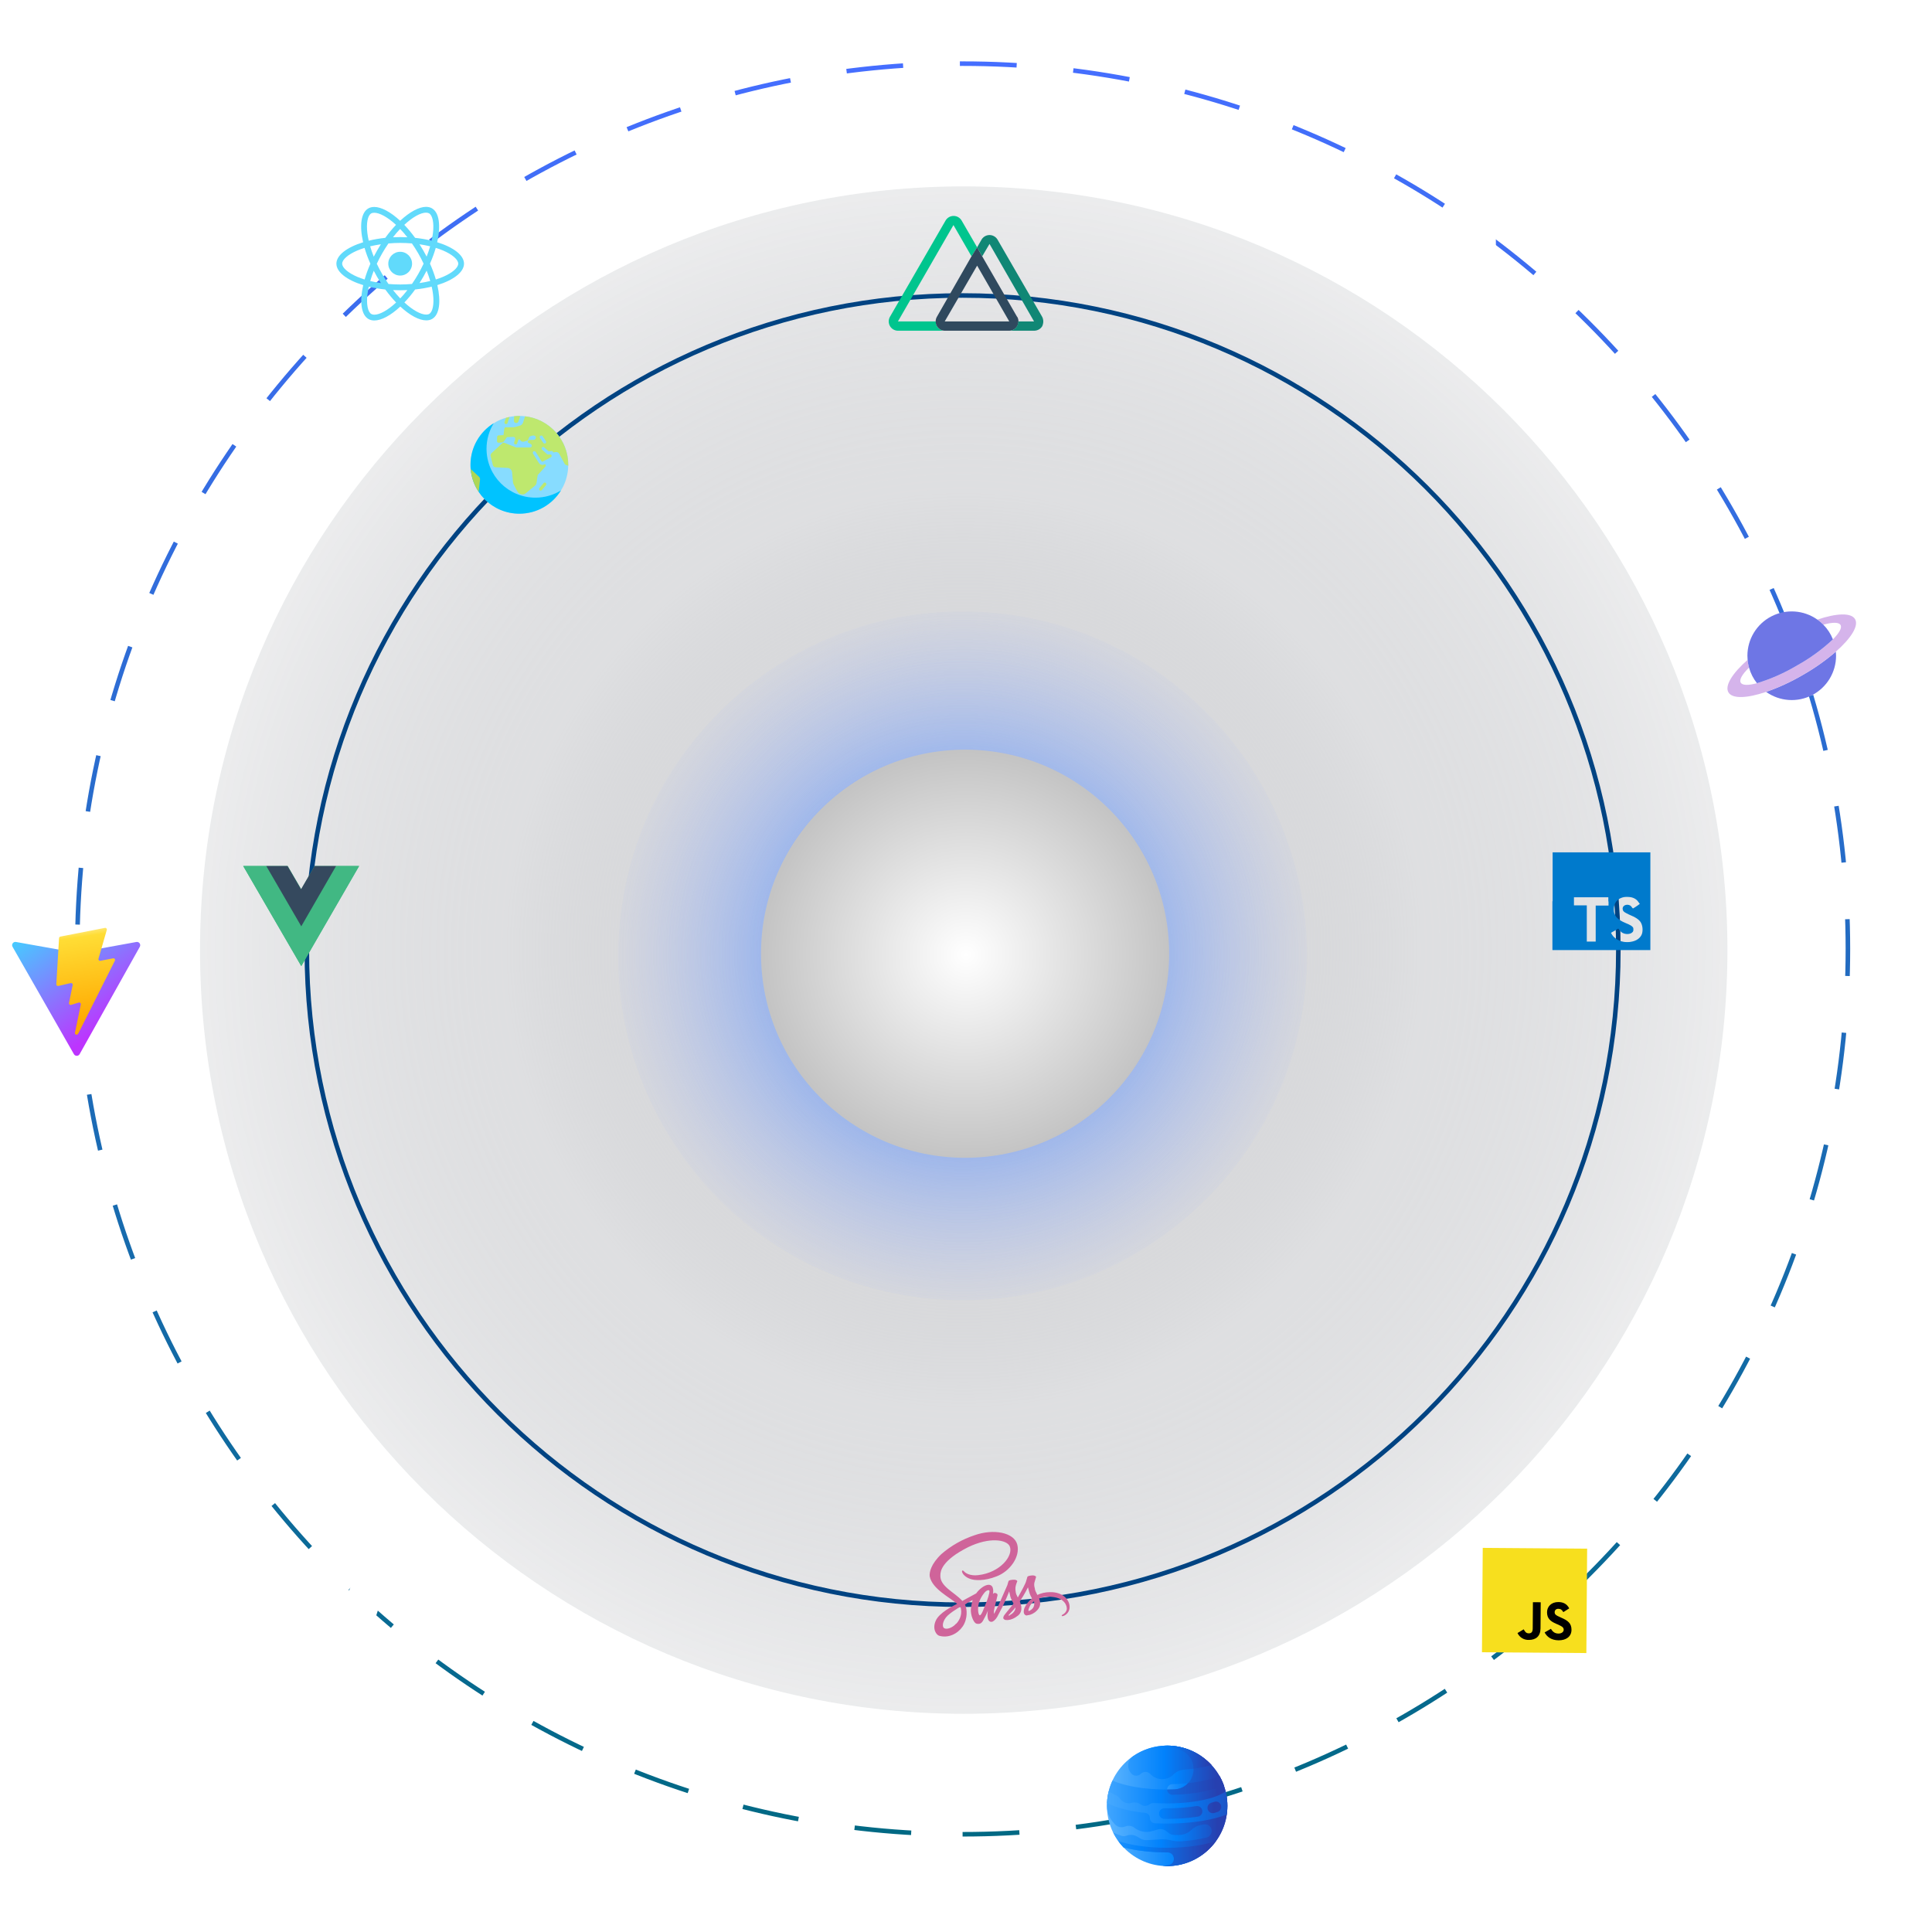 <svg width="850" height="850" viewBox="0 0 850 850" fill="none" xmlns="http://www.w3.org/2000/svg">
<g id="solar-system">
<g id="sun">
<g id="sun-effect" filter="url(#filter0_f_315_2)">
<path d="M424 754C609.568 754 760 603.568 760 418C760 232.432 609.568 82 424 82C238.432 82 88 232.432 88 418C88 603.568 238.432 754 424 754Z" fill="url(#paint0_radial_315_2)"/>
</g>
<g id="sun-outer" filter="url(#filter1_f_315_2)">
<path d="M423.5 572C507.171 572 575 504.171 575 420.5C575 336.829 507.171 269 423.5 269C339.829 269 272 336.829 272 420.5C272 504.171 339.829 572 423.5 572Z" fill="url(#paint1_radial_315_2)"/>
</g>
<path id="sun_2" d="M424.598 509.375C474.181 509.375 514.375 469.181 514.375 419.599C514.375 370.016 474.181 329.822 424.598 329.822C375.016 329.822 334.821 370.016 334.821 419.599C334.821 469.181 375.016 509.375 424.598 509.375Z" fill="url(#paint2_radial_315_2)"/>
</g>
<g id="outer-ring">
<path id="outer-ring_2" d="M423.5 807C638.615 807 813 632.615 813 417.5C813 202.385 638.615 28 423.5 28C208.385 28 34 202.385 34 417.5C34 632.615 208.385 807 423.5 807Z" stroke="url(#paint3_linear_315_2)" stroke-width="2" stroke-dasharray="25 25"/>
<g id="neptune">
<g id="Group">
<path id="Vector" d="M513.5 821C528.136 821 540 809.136 540 794.5C540 779.864 528.136 768 513.5 768C498.864 768 487 779.864 487 794.5C487 809.136 498.864 821 513.5 821Z" fill="url(#paint4_linear_315_2)"/>
</g>
<g id="Group_2">
<path id="Vector_2" d="M516.318 780.666C517.51 779.475 519.087 778.743 520.767 778.608C525.381 778.236 529.555 777.52 532.993 776.55C528.15 771.294 521.21 768 513.5 768C507.97 768 502.835 769.695 498.587 772.593C495.951 774.391 495.604 778.147 497.861 780.404C498.984 781.527 500.805 781.527 501.928 780.404C503.046 779.286 504.856 779.28 505.982 780.39C506.084 780.491 506.188 780.594 506.293 780.698C509.076 783.445 513.553 783.431 516.318 780.666Z" fill="url(#paint5_linear_315_2)"/>
<path id="Vector_3" d="M513.5 787.303C513.5 788.619 514.586 789.673 515.902 789.64C523.033 789.463 529.687 788.497 534.846 786.875C536.021 786.506 537.253 786.058 538.438 785.52C537.906 784.043 537.248 782.626 536.474 781.284C535.641 781.656 534.642 782.038 533.444 782.414C528.685 783.909 522.48 784.801 515.776 784.966C514.509 784.997 513.5 786.036 513.5 787.303Z" fill="url(#paint6_linear_315_2)"/>
</g>
<path id="Vector_4" d="M513.5 768C512.8 768 512.107 768.028 511.421 768.081C514.325 768.306 517.099 769 519.665 770.087C528.503 773.829 526.031 786.985 516.437 787.286C515.471 787.316 514.491 787.332 513.5 787.332C503.522 787.332 494.716 785.759 489.45 783.359C487.879 786.746 487 790.52 487 794.5V794.548C487.005 797.244 488.025 799.84 489.826 801.847L490.517 802.616C491.66 803.89 493.481 804.25 495.058 803.585C496.393 803.022 497.928 803.225 499.07 804.114C501.244 805.805 504.065 806.421 506.711 805.659L509.314 804.909C510.857 804.465 512.511 804.903 513.65 806.035C514.473 806.853 515.587 807.312 516.748 807.312H518.746C520.79 807.312 522.735 806.481 524.187 805.043C525.29 803.951 526.698 803.22 528.226 802.946C528.731 802.856 529.222 802.764 529.588 802.688C532.006 802.185 533.925 804.715 532.768 806.897C532.753 806.925 532.738 806.953 532.723 806.981C532.329 807.717 531.642 808.252 530.832 808.451C527.627 809.235 523.942 809.786 519.995 810.073C518.376 810.191 516.748 810.048 515.172 809.663C513.65 809.29 512.081 809.148 510.518 809.242L504.757 809.585C503.649 809.651 502.547 809.381 501.595 808.809C501.204 808.574 500.772 808.315 500.347 808.059C498.878 807.176 497.081 807.028 495.487 807.659C494.874 807.902 494.195 807.926 493.565 807.729L493.555 807.726C491.946 807.22 490.694 806.705 489.725 806.214C490.927 808.649 492.49 810.872 494.347 812.814C499.757 814.218 506.456 814.982 513.5 814.982C513.549 814.982 513.598 814.982 513.647 814.982C517.079 814.977 517.529 819.944 514.153 820.564C513.257 820.728 512.346 820.847 511.421 820.919C512.107 820.972 512.8 821 513.5 821C528.136 821 540 809.136 540 794.5C540 779.864 528.136 768 513.5 768V768Z" fill="url(#paint7_linear_315_2)"/>
<path id="Vector_5" d="M535.005 809.986C529.668 811.811 522.01 812.955 513.5 812.955C504.991 812.955 497.333 811.811 491.996 809.986C492.715 810.983 493.5 811.928 494.347 812.814C499.758 814.218 506.456 814.982 513.5 814.982C513.549 814.982 513.598 814.982 513.647 814.982C517.064 814.977 517.548 819.936 514.188 820.557C513.281 820.725 512.358 820.846 511.421 820.919C512.107 820.972 512.8 821 513.5 821C522.354 821 530.193 816.657 535.005 809.986Z" fill="url(#paint8_linear_315_2)"/>
<path id="Vector_6" d="M540 794.5C540 795.795 539.905 797.067 539.726 798.312C538.884 798.642 538.039 798.936 537.219 799.195C530.847 801.198 522.423 802.3 513.5 802.3C511.665 802.3 509.851 802.254 508.073 802.161C506.861 802.099 505.914 801.094 505.914 799.881C505.914 798.715 505.036 797.735 503.877 797.611C499.521 797.149 495.519 796.371 492.153 795.313C490.462 794.781 488.651 794.085 487.033 793.196C487.118 791.454 487.37 789.756 487.775 788.119C488.293 788.537 489.891 789.328 490.966 789.84C491.65 790.165 492.244 790.653 492.697 791.261L492.879 791.505C494.05 793.075 496.076 793.745 497.952 793.184C499.179 792.816 500.506 793.006 501.58 793.703L502.046 794.005C503.163 794.729 504.613 794.679 505.677 793.88C506.284 793.426 507.032 793.205 507.788 793.253C509.645 793.37 511.557 793.431 513.5 793.431C521.068 793.431 528.151 792.515 533.445 790.851C536.471 789.9 538.236 788.917 539.225 788.119C539.629 789.756 539.884 791.453 539.968 793.195C539.989 793.627 540 794.063 540 794.5Z" fill="url(#paint9_linear_315_2)"/>
<g id="Group_3">
<path id="Vector_7" d="M526.284 794.615C522.382 795.235 518.028 795.563 513.5 795.563C513.097 795.563 512.696 795.561 512.296 795.555C510.995 795.539 509.933 796.59 509.933 797.891V797.894C509.933 799.175 510.963 800.215 512.243 800.231C512.661 800.237 513.08 800.24 513.5 800.24C518.258 800.24 522.859 799.891 527.011 799.232C528.148 799.051 528.985 798.073 528.985 796.923C528.985 795.487 527.702 794.389 526.284 794.615Z" fill="url(#paint10_linear_315_2)"/>
<path id="Vector_8" d="M534.217 792.73C533.969 792.815 533.712 792.899 533.445 792.983C533.267 793.039 533.087 793.094 532.905 793.148C531.914 793.443 531.234 794.354 531.234 795.387V795.39C531.234 796.952 532.739 798.076 534.237 797.631C534.442 797.569 534.646 797.507 534.847 797.444C535.137 797.353 535.43 797.257 535.726 797.156C536.668 796.835 537.298 795.944 537.298 794.948V794.945C537.298 793.348 535.729 792.216 534.217 792.73Z" fill="url(#paint11_linear_315_2)"/>
</g>
<path id="Vector_9" d="M533.445 782.414C530.381 783.377 526.718 784.089 522.709 784.518C521.232 786.118 519.111 787.202 516.436 787.286C515.471 787.317 514.492 787.332 513.501 787.332C513.517 788.634 514.596 789.673 515.902 789.64C523.033 789.463 529.687 788.497 534.847 786.876C536.022 786.506 537.253 786.058 538.439 785.52C537.907 784.043 537.248 782.626 536.474 781.284C535.641 781.656 534.642 782.038 533.445 782.414Z" fill="url(#paint12_linear_315_2)"/>
<path id="Vector_10" d="M511.423 768.081C514.326 768.307 517.098 769 519.663 770.086C523.378 771.659 525.094 774.893 525.124 778.138C528.021 777.742 530.675 777.204 532.993 776.55C528.15 771.294 521.21 768 513.5 768C512.801 768 512.108 768.028 511.423 768.081Z" fill="url(#paint13_linear_315_2)"/>
</g>
<g id="saturn">
<path id="Vector_11" d="M777.021 304.403C782.967 308.624 790.772 309.172 797.25 305.825C803.729 302.476 807.796 295.792 807.792 288.5C807.792 287.886 807.763 287.291 807.705 286.696C803.202 290.575 798.333 294.007 793.167 296.944C788.04 299.95 782.633 302.448 777.021 304.403Z" fill="#6E76E5"/>
<path id="Vector_12" d="M777.021 304.403C782.633 302.448 788.041 299.95 793.167 296.944C798.334 294.007 803.203 290.575 807.705 286.696C814.374 280.826 817.855 275.357 816.158 272.412C814.462 269.468 807.988 269.75 799.564 272.597C800.51 273.259 801.392 274.01 802.196 274.84C806.204 273.719 809.011 273.679 809.762 274.976C810.484 276.234 809.168 278.516 806.408 281.294C801.671 285.733 796.405 289.571 790.73 292.722C785.163 296.06 779.206 298.699 772.994 300.581C769.211 301.595 766.568 301.585 765.847 300.327C765.096 299.03 766.539 296.622 769.504 293.716C769.191 292.601 768.982 291.458 768.879 290.304C762.21 296.174 758.73 301.643 760.426 304.588C762.123 307.532 768.597 307.25 777.021 304.403Z" fill="#D5B4EB"/>
<path id="Vector_13" d="M772.994 300.581C779.206 298.699 785.163 296.06 790.73 292.722C796.405 289.571 801.671 285.733 806.408 281.295C805.456 278.88 804.023 276.684 802.196 274.84C801.392 274.01 800.511 273.259 799.564 272.597C793.617 268.376 785.812 267.827 779.334 271.175C772.855 274.524 768.788 281.208 768.792 288.5C768.792 289.114 768.821 289.709 768.88 290.304C768.982 291.458 769.191 292.601 769.504 293.717C770.191 296.217 771.378 298.553 772.994 300.581Z" fill="#6E76E5"/>
</g>
<path id="HTML + CSS" d="M658.126 110H654.903V103.297H648.619V110H645.396V94.359H648.619V100.697H654.903V94.359H658.126V110ZM672.402 96.97H667.611V110H664.389V96.97H659.662V94.359H672.402V96.97ZM678.461 94.359L682.479 105.703L686.475 94.359H690.707V110H687.474V105.725L687.796 98.345L683.574 110H681.361L677.15 98.356L677.473 105.725V110H674.25V94.359H678.461ZM696.744 107.411H703.587V110H693.521V94.359H696.744V107.411ZM651.455 127.245H655.333V130.049H651.455V134.432H648.501V130.049H644.612V127.245H648.501V123.045H651.455V127.245ZM675.163 130.79C675.041 132.473 674.418 133.798 673.294 134.765C672.177 135.731 670.701 136.215 668.868 136.215C666.863 136.215 665.284 135.542 664.131 134.195C662.985 132.842 662.412 130.987 662.412 128.631V127.675C662.412 126.171 662.677 124.846 663.207 123.7C663.737 122.554 664.493 121.677 665.474 121.068C666.462 120.452 667.608 120.145 668.911 120.145C670.716 120.145 672.17 120.628 673.272 121.595C674.375 122.562 675.013 123.919 675.185 125.666H671.962C671.883 124.656 671.6 123.926 671.113 123.475C670.633 123.016 669.899 122.787 668.911 122.787C667.837 122.787 667.031 123.174 666.494 123.947C665.964 124.714 665.692 125.906 665.678 127.524V128.706C665.678 130.396 665.932 131.632 666.44 132.412C666.956 133.193 667.765 133.583 668.868 133.583C669.864 133.583 670.605 133.357 671.092 132.906C671.586 132.448 671.869 131.743 671.94 130.79H675.163ZM685.39 131.896C685.39 131.288 685.175 130.822 684.745 130.5C684.315 130.171 683.542 129.827 682.425 129.469C681.308 129.104 680.423 128.745 679.771 128.395C677.995 127.435 677.107 126.142 677.107 124.517C677.107 123.672 677.344 122.92 677.816 122.261C678.296 121.595 678.98 121.076 679.868 120.703C680.763 120.331 681.766 120.145 682.876 120.145C683.993 120.145 684.989 120.349 685.862 120.757C686.736 121.158 687.413 121.727 687.893 122.465C688.38 123.202 688.623 124.04 688.623 124.979H685.4C685.4 124.262 685.175 123.707 684.724 123.313C684.272 122.912 683.639 122.712 682.822 122.712C682.035 122.712 681.422 122.88 680.985 123.217C680.549 123.546 680.33 123.983 680.33 124.527C680.33 125.036 680.584 125.462 681.093 125.806C681.608 126.149 682.364 126.472 683.359 126.772C685.193 127.324 686.528 128.008 687.366 128.824C688.204 129.641 688.623 130.658 688.623 131.875C688.623 133.229 688.111 134.292 687.087 135.065C686.063 135.832 684.684 136.215 682.951 136.215C681.748 136.215 680.652 135.996 679.664 135.56C678.676 135.116 677.92 134.51 677.397 133.744C676.882 132.978 676.624 132.09 676.624 131.08H679.857C679.857 132.806 680.889 133.669 682.951 133.669C683.717 133.669 684.315 133.515 684.745 133.207C685.175 132.892 685.39 132.455 685.39 131.896ZM698.925 131.896C698.925 131.288 698.71 130.822 698.28 130.5C697.851 130.171 697.077 129.827 695.96 129.469C694.843 129.104 693.958 128.745 693.307 128.395C691.531 127.435 690.643 126.142 690.643 124.517C690.643 123.672 690.879 122.92 691.352 122.261C691.831 121.595 692.515 121.076 693.403 120.703C694.299 120.331 695.301 120.145 696.411 120.145C697.528 120.145 698.524 120.349 699.397 120.757C700.271 121.158 700.948 121.727 701.428 122.465C701.915 123.202 702.158 124.04 702.158 124.979H698.936C698.936 124.262 698.71 123.707 698.259 123.313C697.808 122.912 697.174 122.712 696.357 122.712C695.57 122.712 694.957 122.88 694.521 123.217C694.084 123.546 693.865 123.983 693.865 124.527C693.865 125.036 694.119 125.462 694.628 125.806C695.144 126.149 695.899 126.472 696.895 126.772C698.728 127.324 700.063 128.008 700.901 128.824C701.739 129.641 702.158 130.658 702.158 131.875C702.158 133.229 701.646 134.292 700.622 135.065C699.598 135.832 698.219 136.215 696.486 136.215C695.283 136.215 694.188 135.996 693.199 135.56C692.211 135.116 691.455 134.51 690.933 133.744C690.417 132.978 690.159 132.09 690.159 131.08H693.393C693.393 132.806 694.424 133.669 696.486 133.669C697.253 133.669 697.851 133.515 698.28 133.207C698.71 132.892 698.925 132.455 698.925 131.896Z" fill="white"/>
<g id="js">
<path id="Rectangle 1" d="M698.278 681.347L652.348 681L652.001 726.931L697.931 727.278L698.278 681.347Z" fill="#F7DF1E"/>
<path id="Vector_8_2" d="M667.615 718.487L670.37 716.832C670.896 717.75 671.347 718.591 672.566 718.601C673.632 718.609 674.321 718.157 674.334 716.481L674.421 704.903L677.848 704.929L677.761 716.431C677.735 719.935 675.666 721.519 672.62 721.496C671.573 721.539 670.538 721.267 669.646 720.718C668.755 720.168 668.047 719.365 667.615 718.411L667.615 718.487ZM679.576 718.197L682.331 716.618C683.083 717.842 683.99 718.687 685.666 718.7C687.037 718.71 687.957 717.955 687.964 717.041C687.973 715.898 687.061 715.511 685.467 714.737L684.708 714.426C682.203 713.341 680.613 712.111 680.634 709.292C680.653 706.778 682.572 704.812 685.618 704.835C687.751 704.851 689.345 705.625 690.397 707.614L687.794 709.27C687.193 708.199 686.586 707.814 685.596 707.806C684.606 707.799 683.992 708.404 683.985 709.318C683.978 710.232 684.584 710.693 686.026 711.314L686.862 711.701C689.747 712.942 691.414 714.172 691.392 717.067C691.369 720.114 688.919 721.694 685.72 721.67C682.521 721.646 680.552 720.108 679.576 718.197Z" fill="black"/>
</g>
<g id="astro">
<path id="Vector_14" d="M159.181 742.657C155.85 739.652 154.878 733.339 156.265 728.766C158.672 731.649 162.005 732.563 165.459 733.078C170.79 733.874 176.026 733.577 180.978 731.172C181.545 730.897 182.068 730.531 182.687 730.16C183.152 731.49 183.273 732.833 183.111 734.2C182.716 737.53 181.037 740.101 178.367 742.051C177.299 742.83 176.169 743.527 175.066 744.263C171.678 746.522 170.761 749.172 172.034 753.027C172.065 753.12 172.092 753.214 172.16 753.443C170.43 752.68 169.167 751.567 168.204 750.105C167.187 748.561 166.703 746.854 166.678 745.006C166.665 744.107 166.665 743.2 166.543 742.313C166.243 740.152 165.215 739.185 163.279 739.129C161.291 739.072 159.719 740.284 159.302 742.194C159.27 742.34 159.224 742.485 159.178 742.655L159.181 742.657Z" fill="white"/>
<path id="Vector_15" d="M142.43 730.166C142.43 730.166 151.537 725.74 160.67 725.74L167.556 704.482C167.814 703.454 168.567 702.756 169.417 702.756C170.266 702.756 171.019 703.454 171.277 704.482L178.163 725.74C188.98 725.74 196.403 730.166 196.403 730.166C196.403 730.166 180.933 688.128 180.903 688.043C180.459 686.8 179.71 686 178.699 686H160.136C159.125 686 158.406 686.8 157.931 688.043C157.898 688.126 142.43 730.166 142.43 730.166Z" fill="white"/>
</g>
<g id="react">
<path id="Vector_16" d="M204.146 116.006C204.146 112.286 199.488 108.762 192.347 106.576C193.995 99.297 193.262 93.506 190.035 91.652C189.291 91.217 188.421 91.011 187.471 91.011V93.564C187.998 93.564 188.421 93.666 188.776 93.861C190.332 94.754 191.008 98.153 190.481 102.524C190.355 103.6 190.149 104.733 189.897 105.889C187.654 105.34 185.205 104.916 182.63 104.642C181.085 102.524 179.483 100.602 177.87 98.919C181.6 95.452 185.102 93.552 187.483 93.552V91C184.336 91 180.216 93.243 176.05 97.134C171.884 93.266 167.764 91.046 164.617 91.046V93.598C166.986 93.598 170.499 95.486 174.23 98.931C172.628 100.613 171.026 102.524 169.504 104.642C166.917 104.916 164.468 105.34 162.225 105.9C161.962 104.756 161.767 103.646 161.63 102.582C161.092 98.21 161.756 94.811 163.301 93.907C163.644 93.701 164.091 93.609 164.617 93.609V91.057C163.656 91.057 162.786 91.263 162.031 91.698C158.815 93.552 158.094 99.331 159.753 106.587C152.635 108.784 148 112.298 148 116.006C148 119.725 152.658 123.25 159.799 125.436C158.151 132.714 158.883 138.505 162.111 140.359C162.855 140.794 163.724 141 164.686 141C167.833 141 171.953 138.757 176.119 134.866C180.284 138.734 184.404 140.954 187.551 140.954C188.513 140.954 189.382 140.748 190.138 140.313C193.354 138.459 194.075 132.68 192.415 125.424C199.511 123.238 204.146 119.714 204.146 116.006ZM189.245 108.372C188.822 109.849 188.295 111.371 187.7 112.893C187.231 111.977 186.739 111.062 186.201 110.146C185.675 109.231 185.114 108.338 184.553 107.468C186.178 107.709 187.746 108.006 189.245 108.372ZM184.004 120.561C183.111 122.106 182.195 123.57 181.246 124.932C179.54 125.081 177.812 125.161 176.073 125.161C174.345 125.161 172.617 125.081 170.923 124.944C169.973 123.582 169.046 122.128 168.153 120.595C167.284 119.096 166.494 117.574 165.773 116.04C166.482 114.507 167.284 112.973 168.142 111.474C169.035 109.929 169.95 108.464 170.9 107.102C172.605 106.953 174.333 106.873 176.073 106.873C177.801 106.873 179.529 106.953 181.223 107.091C182.173 108.453 183.1 109.906 183.992 111.439C184.862 112.939 185.652 114.461 186.373 115.994C185.652 117.528 184.862 119.061 184.004 120.561ZM187.7 119.073C188.318 120.606 188.845 122.14 189.279 123.628C187.78 123.994 186.201 124.303 184.564 124.543C185.125 123.662 185.686 122.758 186.212 121.831C186.739 120.915 187.231 119.988 187.7 119.073ZM176.096 131.284C175.031 130.185 173.967 128.961 172.914 127.622C173.944 127.667 174.997 127.702 176.061 127.702C177.137 127.702 178.201 127.679 179.243 127.622C178.213 128.961 177.149 130.185 176.096 131.284ZM167.581 124.543C165.956 124.303 164.388 124.005 162.889 123.639C163.312 122.163 163.839 120.641 164.434 119.119C164.903 120.034 165.395 120.95 165.933 121.865C166.471 122.781 167.02 123.673 167.581 124.543ZM176.038 100.728C177.103 101.826 178.167 103.051 179.22 104.39C178.19 104.344 177.137 104.31 176.073 104.31C174.997 104.31 173.933 104.333 172.891 104.39C173.921 103.051 174.986 101.826 176.038 100.728ZM167.57 107.468C167.009 108.35 166.448 109.254 165.922 110.181C165.395 111.096 164.903 112.012 164.434 112.927C163.816 111.394 163.29 109.86 162.855 108.372C164.354 108.018 165.933 107.709 167.57 107.468ZM157.213 121.797C153.161 120.068 150.541 117.802 150.541 116.006C150.541 114.209 153.161 111.932 157.213 110.215C158.197 109.791 159.273 109.414 160.383 109.059C161.035 111.302 161.893 113.637 162.958 116.029C161.905 118.409 161.058 120.732 160.417 122.964C159.284 122.609 158.208 122.22 157.213 121.797ZM163.37 138.15C161.813 137.258 161.138 133.859 161.664 129.487C161.79 128.411 161.996 127.278 162.248 126.122C164.491 126.672 166.94 127.095 169.515 127.37C171.06 129.487 172.662 131.41 174.276 133.092C170.545 136.56 167.043 138.459 164.663 138.459C164.148 138.448 163.713 138.345 163.37 138.15ZM190.515 129.43C191.053 133.802 190.39 137.201 188.845 138.105C188.501 138.311 188.055 138.402 187.528 138.402C185.16 138.402 181.646 136.514 177.915 133.069C179.518 131.387 181.12 129.476 182.642 127.358C185.228 127.084 187.677 126.66 189.92 126.1C190.184 127.255 190.39 128.366 190.515 129.43ZM194.921 121.797C193.937 122.22 192.862 122.598 191.751 122.952C191.099 120.709 190.241 118.375 189.176 115.983C190.229 113.602 191.076 111.279 191.717 109.048C192.85 109.402 193.926 109.791 194.933 110.215C198.984 111.943 201.605 114.209 201.605 116.006C201.594 117.802 198.973 120.08 194.921 121.797Z" fill="#61DAFB"/>
<path id="Vector_17" d="M176.061 121.236C178.95 121.236 181.291 118.894 181.291 116.006C181.291 113.117 178.95 110.776 176.061 110.776C173.173 110.776 170.831 113.117 170.831 116.006C170.831 118.894 173.173 121.236 176.061 121.236Z" fill="#61DAFB"/>
</g>
<g id="vite">
<path id="Vector_18" d="M61.509 416.546L35.031 463.781C34.485 464.756 33.08 464.762 32.525 463.792L5.523 416.55C4.918 415.493 5.825 414.212 7.026 414.426L33.532 419.152C33.701 419.183 33.874 419.182 34.043 419.152L59.995 414.433C61.192 414.215 62.103 415.486 61.509 416.546Z" fill="url(#paint14_linear_315_2)"/>
<path id="Vector_19" d="M46.158 408.226L26.564 412.056C26.242 412.119 26.003 412.392 25.984 412.718L24.779 433.028C24.75 433.506 25.191 433.877 25.659 433.77L31.114 432.513C31.624 432.396 32.086 432.845 31.981 433.357L30.36 441.275C30.251 441.808 30.752 442.263 31.274 442.105L34.643 441.084C35.166 440.926 35.668 441.383 35.557 441.916L32.981 454.353C32.82 455.131 33.858 455.556 34.29 454.889L34.579 454.443L50.546 422.654C50.813 422.122 50.352 421.515 49.766 421.628L44.151 422.709C43.623 422.81 43.174 422.32 43.323 421.805L46.988 409.129C47.137 408.613 46.687 408.123 46.158 408.226Z" fill="url(#paint15_linear_315_2)"/>
</g>
</g>
<g id="inner-ring">
<path id="inner-ring_2" d="M423.5 706C582.834 706 712 577.058 712 418C712 258.942 582.834 130 423.5 130C264.166 130 135 258.942 135 418C135 577.058 264.166 706 423.5 706Z" stroke="#004382" stroke-width="2"/>
<g id="earth">
<path id="Vector_20" d="M228.5 226C240.374 226 250 216.374 250 204.5C250 192.626 240.374 183 228.5 183C216.626 183 207 192.626 207 204.5C207 216.374 216.626 226 228.5 226Z" fill="#87DCFF"/>
<path id="Vector_21" d="M231.004 183.15L230.116 185.915C229.901 186.584 229.363 187.1 228.685 187.286L226.459 187.896C226.279 187.946 226.094 187.97 225.908 187.97H222.577C222.229 187.97 221.935 188.228 221.889 188.572L221.507 191.438L219.379 191.55C219.021 191.568 218.736 191.857 218.722 192.215L218.649 194.064C218.632 194.481 218.984 194.818 219.399 194.783L220.817 194.665C221.181 194.634 221.514 194.446 221.727 194.148L223.039 192.32L225.843 192.219C226.443 192.198 226.867 192.802 226.649 193.361C226.16 194.616 226.16 194.723 226.16 194.834C226.16 195.217 226.47 195.527 226.853 195.527C227.196 195.527 227.481 195.278 227.537 194.952C227.584 194.792 227.796 194.238 228.073 193.534C228.189 193.24 228.588 193.197 228.762 193.461L228.941 193.732C229.273 194.234 229.89 194.465 230.469 194.304L231.708 193.96C232.053 193.865 232.332 193.61 232.458 193.275L232.696 192.644C232.863 192.199 233.247 191.871 233.713 191.775L234.513 191.61C235.058 191.497 235.636 191.827 235.73 192.375C235.827 192.935 235.434 193.443 234.887 193.506L232.958 193.558C232.565 193.568 232.25 193.884 232.24 194.277L232.236 194.462C232.233 194.61 232.314 194.748 232.447 194.815L233.556 195.381C233.979 195.597 234.116 196.134 233.85 196.526C233.703 196.742 233.459 196.871 233.198 196.871H227.345C227.192 196.871 227.04 196.842 226.898 196.786L221.986 194.851C221.623 194.708 221.209 194.785 220.922 195.051L216.271 199.35C215.9 199.692 215.745 200.21 215.865 200.7L216.811 204.542C216.957 205.135 217.474 205.563 218.084 205.596L223.324 205.877C224.355 205.933 225.19 206.736 225.284 207.764L225.682 212.08C225.712 212.403 225.797 212.714 225.937 213.006C226.378 213.928 227.408 216.022 227.98 216.745C228.717 217.677 230.533 217.714 231.145 217.157L235.405 213.671C235.761 213.346 235.994 212.909 236.064 212.432L236.563 209.008L239.946 205.279C240.276 204.916 240.128 204.359 239.708 204.179L239.648 204.22C239.391 204.392 239.095 204.496 238.789 204.523C238.735 204.528 238.681 204.531 238.626 204.531C237.999 204.531 237.417 204.212 237.08 203.674L234.496 199.573C234.293 199.248 234.39 198.82 234.714 198.616C235.04 198.413 235.466 198.51 235.671 198.833L238.254 202.935C238.343 203.078 238.5 203.155 238.668 203.141C238.742 203.135 238.814 203.109 238.876 203.068L242.368 201.154C242.732 200.955 242.828 200.475 242.57 200.151C242.426 199.97 242.199 199.877 241.97 199.903L241.237 199.987C241.04 200.01 240.842 199.947 240.695 199.815L238.498 197.85C238.213 197.595 238.189 197.157 238.444 196.871C238.699 196.585 239.137 196.562 239.424 196.817L241.388 198.574L242.581 198.436C242.828 198.406 243.074 198.514 243.221 198.716L243.45 199.03L244.613 198.891C245.179 198.823 245.728 199.107 245.999 199.608L248.348 203.951C248.518 204.266 248.804 204.503 249.145 204.612L249.99 204.909C249.992 204.773 250 204.637 250 204.5C250 193.473 241.698 184.391 231.004 183.15ZM239.985 195.018C239.867 195.099 239.731 195.137 239.598 195.137C239.375 195.137 239.156 195.03 239.023 194.832L237.578 192.693C237.363 192.376 237.447 191.945 237.764 191.731C238.081 191.516 238.513 191.6 238.727 191.917L240.171 194.055C240.386 194.372 240.303 194.804 239.985 195.018Z" fill="#BEE86E"/>
<path id="Vector_22" d="M235.551 218.949C223.677 218.949 214.051 209.323 214.051 197.449C214.051 193.319 215.218 189.462 217.237 186.186C211.096 189.971 207 196.756 207 204.5C207 216.374 216.626 226 228.5 226C236.244 226 243.029 221.904 246.814 215.763C243.538 217.782 239.681 218.949 235.551 218.949Z" fill="#00C3FF"/>
<g id="Group_4">
<path id="Vector_23" d="M237.862 215.857C237.705 215.857 237.546 215.803 237.416 215.694C237.123 215.448 237.085 215.01 237.332 214.717L239.152 212.55C239.398 212.257 239.836 212.219 240.13 212.465C240.423 212.712 240.461 213.149 240.214 213.442L238.394 215.61C238.257 215.773 238.06 215.857 237.862 215.857Z" fill="#BEE86E"/>
<path id="Vector_24" d="M222.585 183.831L221.968 185.669C221.846 186.032 222.042 186.426 222.405 186.548C222.478 186.572 222.552 186.584 222.626 186.584C222.915 186.584 223.186 186.401 223.283 186.111L224.182 183.434C223.641 183.544 223.11 183.681 222.585 183.831Z" fill="#BEE86E"/>
</g>
<path id="Vector_25" d="M210.601 216.41L211.201 210.958C211.249 210.53 211.095 210.104 210.785 209.805L207.084 206.344C207.399 210.047 208.648 213.481 210.601 216.41Z" fill="#AFD755"/>
<path id="Vector_26" d="M228.5 183C227.722 183 226.955 183.044 226.198 183.124L226.126 184.751C225.944 185.297 226.238 185.886 226.784 186.067C226.893 186.104 227.004 186.121 227.113 186.121C227.548 186.121 227.955 185.845 228.1 185.41L228.899 183.01C228.766 183.008 228.634 183 228.5 183Z" fill="#BEE86E"/>
</g>
<g id="nuxt">
<path id="Vector_27" d="M429.895 108.807L427.416 112.775L419.481 99.013L395.056 141.414H411.67C411.67 143.646 413.406 145.506 415.637 145.506H395.056C394.336 145.5 393.628 145.303 393.008 144.935C392.387 144.568 391.875 144.043 391.523 143.414C391.169 142.784 390.99 142.073 391 141.352C391.013 140.63 391.213 139.925 391.585 139.307L416.01 97.029C416.37 96.411 416.885 95.899 417.506 95.543C418.126 95.187 418.828 95 419.543 95C420.258 95 420.961 95.187 421.581 95.543C422.2 95.899 422.716 96.411 423.077 97.029L429.895 108.807Z" fill="#00C58E"/>
<path id="Vector_28" d="M447.5 139.431L432.127 112.774L429.895 108.807L427.415 112.774L412.166 139.431C411.825 140.046 411.648 140.738 411.652 141.441C411.657 142.145 411.842 142.835 412.191 143.446C412.54 144.056 413.041 144.567 413.644 144.927C414.247 145.288 414.934 145.487 415.637 145.506H444.029C444.751 145.499 445.457 145.303 446.078 144.935C446.699 144.568 447.211 144.043 447.564 143.414C447.916 142.784 448.096 142.073 448.085 141.351C448.074 140.63 447.872 139.925 447.5 139.307V139.431ZM415.637 141.414L429.895 116.866L444.029 141.414H415.513H415.637Z" fill="#2F495E"/>
<path id="Vector_29" d="M458.535 143.522C457.792 144.762 456.428 145.506 454.94 145.506H444.03C446.262 145.506 447.997 143.646 447.997 141.414H454.94L435.351 107.319L432.127 112.775L429.896 108.807L431.88 105.336C432.247 104.746 432.758 104.26 433.366 103.923C433.973 103.586 434.657 103.409 435.351 103.409C436.045 103.409 436.728 103.586 437.336 103.923C437.944 104.26 438.455 104.746 438.822 105.336L458.535 139.431C459.155 140.671 459.155 142.158 458.535 143.522Z" fill="#108775"/>
</g>
<g id="vue">
<path id="Vector_30" d="M147.859 381H158L132.55 425.041L107 381H126.585L132.55 391.239L138.415 381H147.859Z" fill="#41B883"/>
<path id="Vector_2_2" d="M107 381L132.55 425.041L158 381H147.859L132.55 407.445L117.141 381H107Z" fill="#41B883"/>
<path id="Vector_3_2" d="M117.141 381L132.55 407.543L147.86 381H138.415L132.45 391.239L126.485 381H117.141Z" fill="#35495E"/>
</g>
<g id="ts">
<path id="Vector_18_2" d="M683 396.501V418H726.091V375H683.091V396.501H683ZM717.71 394.77C718.804 395.043 719.714 395.498 720.443 396.318L721.445 397.685C721.445 397.685 719.624 399.051 718.439 399.688L718.074 399.325C717.528 398.413 716.981 398.14 716.07 398.049C714.795 398.049 713.884 398.687 713.884 399.871L714.066 400.599C714.43 401.237 714.977 401.511 716.617 402.33C719.714 403.606 720.99 404.518 721.81 405.701C722.721 407.159 722.903 409.346 722.356 410.986C721.628 412.808 719.897 413.991 717.528 414.356C716.799 414.538 715.068 414.538 714.249 414.356C712.585 414.081 711.054 413.283 709.875 412.079C709.441 411.583 709.073 411.031 708.782 410.439L709.146 410.166L710.787 409.255L711.97 408.526L712.244 408.89C712.608 409.436 713.428 410.256 713.884 410.439C715.25 411.167 717.163 411.077 718.074 410.256C718.529 409.893 718.621 409.528 718.621 408.981C718.621 408.435 718.621 408.252 718.348 407.888C717.983 407.432 717.346 406.977 715.342 406.157C713.155 405.246 712.244 404.608 711.333 403.697C710.787 403.15 710.422 402.24 710.149 401.511C709.967 400.873 709.967 399.415 710.149 398.778C710.513 396.591 712.153 395.133 714.522 394.678C715.583 394.552 716.658 394.583 717.71 394.77ZM707.688 396.591V398.413H702.04V414.265H698.123V398.322H692.475V394.77H707.598V396.591H707.688Z" fill="#007ACC"/>
</g>
<g id="sass">
<path id="Vector_30_2" d="M461.977 700.479C459.855 700.479 458.068 700.926 456.393 701.708C455.834 700.591 455.276 699.586 455.276 698.804C455.052 698.022 454.941 697.463 455.052 696.458L455.834 693.777C455.834 693.777 455.722 693.219 454.494 693.107C453.265 693.107 452.148 693.442 452.036 693.665L451.478 695.564C451.254 696.681 449.021 700.702 447.792 702.824C447.345 701.931 447.01 701.261 446.899 700.591C446.787 699.809 446.675 699.25 446.787 698.245C446.899 697.128 447.569 695.788 447.569 695.676C447.569 695.564 447.345 695.006 446.117 695.006C445 695.006 443.883 695.229 443.772 695.564C443.548 695.899 443.436 696.681 443.213 697.351L439.193 706.51L438.076 708.632C437.964 709.079 438.076 708.632 438.076 708.632L437.741 709.302L437.406 709.972C437.294 709.972 437.182 709.079 437.406 708.074L438.857 701.931C438.857 701.931 439.081 701.261 438.187 700.926C437.294 700.591 437.071 701.149 436.959 701.149L436.847 701.373C436.847 701.373 437.741 697.24 434.949 697.24C433.162 697.24 430.705 699.25 429.476 701.038L425.344 703.271L423.333 704.388L423.222 704.165C419.871 700.479 413.393 697.91 413.728 692.995C413.728 691.208 414.398 686.518 425.902 680.71C435.284 676.131 442.878 677.36 444.218 680.263C446.005 684.284 440.198 691.878 430.369 692.995C426.684 693.442 424.674 691.99 424.227 691.432C423.668 690.873 423.557 690.873 423.445 690.985C423.11 691.097 423.222 691.655 423.445 691.99C423.668 692.66 424.897 694 426.907 694.671C428.694 695.341 433.05 695.676 438.411 693.554C444.33 691.32 448.909 684.954 447.569 679.593C446.229 674.232 437.182 672.445 428.694 675.461C423.36 677.238 418.426 680.045 414.175 683.726C409.484 688.193 408.813 691.878 409.037 693.554C410.154 699.139 417.973 702.824 421.1 705.617L420.653 705.84C419.089 706.622 413.169 709.637 411.717 712.988C410.042 716.673 411.941 719.354 413.281 719.689C417.302 720.806 421.323 718.795 423.557 715.556C425.79 712.206 425.567 707.962 424.562 705.952L425.679 705.17L427.912 703.941C427.577 705.058 427.354 706.175 427.131 707.962C427.019 710.196 427.912 712.876 429.029 713.993C429.476 714.44 430.146 714.44 430.481 714.44C431.821 714.44 432.38 713.323 433.05 711.983C433.943 710.419 434.613 708.632 434.613 708.632C434.613 708.632 433.72 713.546 436.177 713.546C437.07 713.546 437.964 712.429 438.411 711.871V711.759L438.634 711.536L440.979 707.068C442.543 703.941 443.995 700.144 443.995 700.144L444.553 702.601C444.888 703.606 445.447 704.611 445.894 705.505L445.335 706.287L444.33 707.515C443.213 708.967 441.65 710.642 441.538 711.201C441.314 711.759 441.314 712.094 441.761 712.429C442.096 712.764 442.655 712.764 443.325 712.764C444.096 712.708 444.852 712.519 445.558 712.206C446.241 711.925 446.88 711.549 447.457 711.089C448.686 710.307 449.467 709.079 449.356 707.292C449.356 706.398 449.021 705.505 448.686 704.611L448.909 704.165C450.808 701.373 452.26 698.357 452.26 698.357L452.93 700.814C453.153 701.596 453.6 702.489 454.047 703.271C452.586 704.376 451.432 705.837 450.696 707.515C450.026 709.525 450.584 710.531 451.59 710.754L453.265 710.419C453.935 710.196 454.605 709.861 455.387 709.302C456.504 708.409 457.621 707.18 457.621 705.505C457.621 704.723 457.398 703.941 457.175 703.271C458.626 702.601 460.525 702.266 463.094 702.601C468.455 703.16 469.46 706.51 469.348 707.962C469.125 709.302 468.008 710.196 467.561 710.307C467.226 710.531 467.114 710.642 467.114 710.866C467.114 711.089 467.338 711.089 467.673 710.977C468.12 710.977 470.465 709.861 470.577 707.292C470.8 703.941 467.561 700.367 462.089 700.479H461.977ZM420.653 714.328C418.978 716.227 416.52 717.008 415.403 716.338C414.286 715.668 414.733 712.876 416.967 710.754C418.196 709.637 419.983 708.409 421.1 707.739L422.217 707.068V706.957L422.552 706.845C423.445 709.749 422.552 712.318 420.765 714.328H420.653ZM433.72 705.505C433.05 707.068 431.821 710.866 431.04 710.642C430.369 710.531 429.923 707.627 430.816 704.723C431.335 703.303 432.09 701.982 433.05 700.814C433.943 699.697 434.949 699.362 435.284 699.809C435.619 700.479 434.167 704.611 433.72 705.505ZM444.33 710.642C444.107 710.754 443.883 710.866 443.772 710.754C443.66 710.754 443.772 710.531 443.772 710.531L445.67 708.52L446.787 707.18C446.787 708.967 445.112 710.196 444.33 710.531V710.642ZM452.595 708.744C452.371 708.632 452.371 708.185 453.042 706.733C453.265 706.175 453.935 705.282 454.941 704.5L455.052 705.505C455.052 707.627 453.488 708.409 452.595 708.855V708.744Z" fill="#CF649A"/>
</g>
</g>
</g>
<defs>
<filter id="filter0_f_315_2" x="68" y="62" width="712" height="712" filterUnits="userSpaceOnUse" color-interpolation-filters="sRGB">
<feFlood flood-opacity="0" result="BackgroundImageFix"/>
<feBlend mode="normal" in="SourceGraphic" in2="BackgroundImageFix" result="shape"/>
<feGaussianBlur stdDeviation="10" result="effect1_foregroundBlur_315_2"/>
</filter>
<filter id="filter1_f_315_2" x="242" y="239" width="363" height="363" filterUnits="userSpaceOnUse" color-interpolation-filters="sRGB">
<feFlood flood-opacity="0" result="BackgroundImageFix"/>
<feBlend mode="normal" in="SourceGraphic" in2="BackgroundImageFix" result="shape"/>
<feGaussianBlur stdDeviation="15" result="effect1_foregroundBlur_315_2"/>
</filter>
<radialGradient id="paint0_radial_315_2" cx="0" cy="0" r="1" gradientUnits="userSpaceOnUse" gradientTransform="translate(424 418) rotate(179.814) scale(384.716)">
<stop stop-color="white" stop-opacity="0.9"/>
<stop offset="0.208" stop-color="#CBCCD0" stop-opacity="0.6"/>
<stop offset="0.526" stop-color="#7C7F87" stop-opacity="0.25"/>
<stop offset="1" stop-color="#060C1B" stop-opacity="0.03"/>
</radialGradient>
<radialGradient id="paint1_radial_315_2" cx="0" cy="0" r="1" gradientUnits="userSpaceOnUse" gradientTransform="translate(423.5 420.5) rotate(90) scale(151.5)">
<stop stop-color="#005EEC"/>
<stop offset="1" stop-color="#8AA4FF" stop-opacity="0.05"/>
</radialGradient>
<radialGradient id="paint2_radial_315_2" cx="0" cy="0" r="1" gradientUnits="userSpaceOnUse" gradientTransform="translate(425 420) rotate(85.183) scale(89.316)">
<stop stop-color="white"/>
<stop offset="1" stop-color="#C4C4C4"/>
</radialGradient>
<linearGradient id="paint3_linear_315_2" x1="423.5" y1="28" x2="423.5" y2="807" gradientUnits="userSpaceOnUse">
<stop stop-color="#456EFF"/>
<stop offset="1" stop-color="#006984"/>
</linearGradient>
<linearGradient id="paint4_linear_315_2" x1="486.142" y1="794.5" x2="539.806" y2="794.5" gradientUnits="userSpaceOnUse">
<stop stop-color="#60B7FF"/>
<stop offset="0.586" stop-color="#0182FC"/>
<stop offset="1" stop-color="#2740B0"/>
</linearGradient>
<linearGradient id="paint5_linear_315_2" x1="476.712" y1="775.375" x2="537.226" y2="775.375" gradientUnits="userSpaceOnUse">
<stop stop-color="#60B7FF"/>
<stop offset="0.586" stop-color="#0182FC"/>
<stop offset="1" stop-color="#2740B0"/>
</linearGradient>
<linearGradient id="paint6_linear_315_2" x1="503.316" y1="785.462" x2="533.766" y2="785.462" gradientUnits="userSpaceOnUse">
<stop stop-color="#60B7FF"/>
<stop offset="0.586" stop-color="#0182FC"/>
<stop offset="1" stop-color="#2740B0"/>
</linearGradient>
<linearGradient id="paint7_linear_315_2" x1="475.378" y1="794.5" x2="535.706" y2="794.5" gradientUnits="userSpaceOnUse">
<stop stop-color="#60B7FF"/>
<stop offset="0.586" stop-color="#0182FC"/>
<stop offset="1" stop-color="#2740B0"/>
</linearGradient>
<linearGradient id="paint8_linear_315_2" x1="462.579" y1="815.493" x2="530.893" y2="815.493" gradientUnits="userSpaceOnUse">
<stop stop-color="#60B7FF"/>
<stop offset="0.586" stop-color="#0182FC"/>
<stop offset="1" stop-color="#2740B0"/>
</linearGradient>
<linearGradient id="paint9_linear_315_2" x1="475.672" y1="795.21" x2="549.08" y2="795.21" gradientUnits="userSpaceOnUse">
<stop stop-color="#60B7FF"/>
<stop offset="0.586" stop-color="#0182FC"/>
<stop offset="1" stop-color="#2740B0"/>
</linearGradient>
<linearGradient id="paint10_linear_315_2" x1="476.123" y1="797.412" x2="534.393" y2="797.412" gradientUnits="userSpaceOnUse">
<stop stop-color="#60B7FF"/>
<stop offset="0.586" stop-color="#0182FC"/>
<stop offset="1" stop-color="#2740B0"/>
</linearGradient>
<linearGradient id="paint11_linear_315_2" x1="476.123" y1="795.167" x2="534.393" y2="795.167" gradientUnits="userSpaceOnUse">
<stop stop-color="#60B7FF"/>
<stop offset="0.586" stop-color="#0182FC"/>
<stop offset="1" stop-color="#2740B0"/>
</linearGradient>
<linearGradient id="paint12_linear_315_2" x1="451.355" y1="785.462" x2="534.848" y2="785.462" gradientUnits="userSpaceOnUse">
<stop stop-color="#60B7FF"/>
<stop offset="0.586" stop-color="#0182FC"/>
<stop offset="1" stop-color="#2740B0"/>
</linearGradient>
<linearGradient id="paint13_linear_315_2" x1="486.377" y1="773.069" x2="531.479" y2="773.069" gradientUnits="userSpaceOnUse">
<stop stop-color="#60B7FF"/>
<stop offset="0.586" stop-color="#0182FC"/>
<stop offset="1" stop-color="#2740B0"/>
</linearGradient>
<linearGradient id="paint14_linear_315_2" x1="4.863" y1="412.738" x2="37.717" y2="457.46" gradientUnits="userSpaceOnUse">
<stop stop-color="#41D1FF"/>
<stop offset="1" stop-color="#BD34FE"/>
</linearGradient>
<linearGradient id="paint15_linear_315_2" x1="32.011" y1="409.266" x2="37.944" y2="450.067" gradientUnits="userSpaceOnUse">
<stop stop-color="#FFEA83"/>
<stop offset="0.083" stop-color="#FFDD35"/>
<stop offset="1" stop-color="#FFA800"/>
</linearGradient>
</defs>
</svg>
